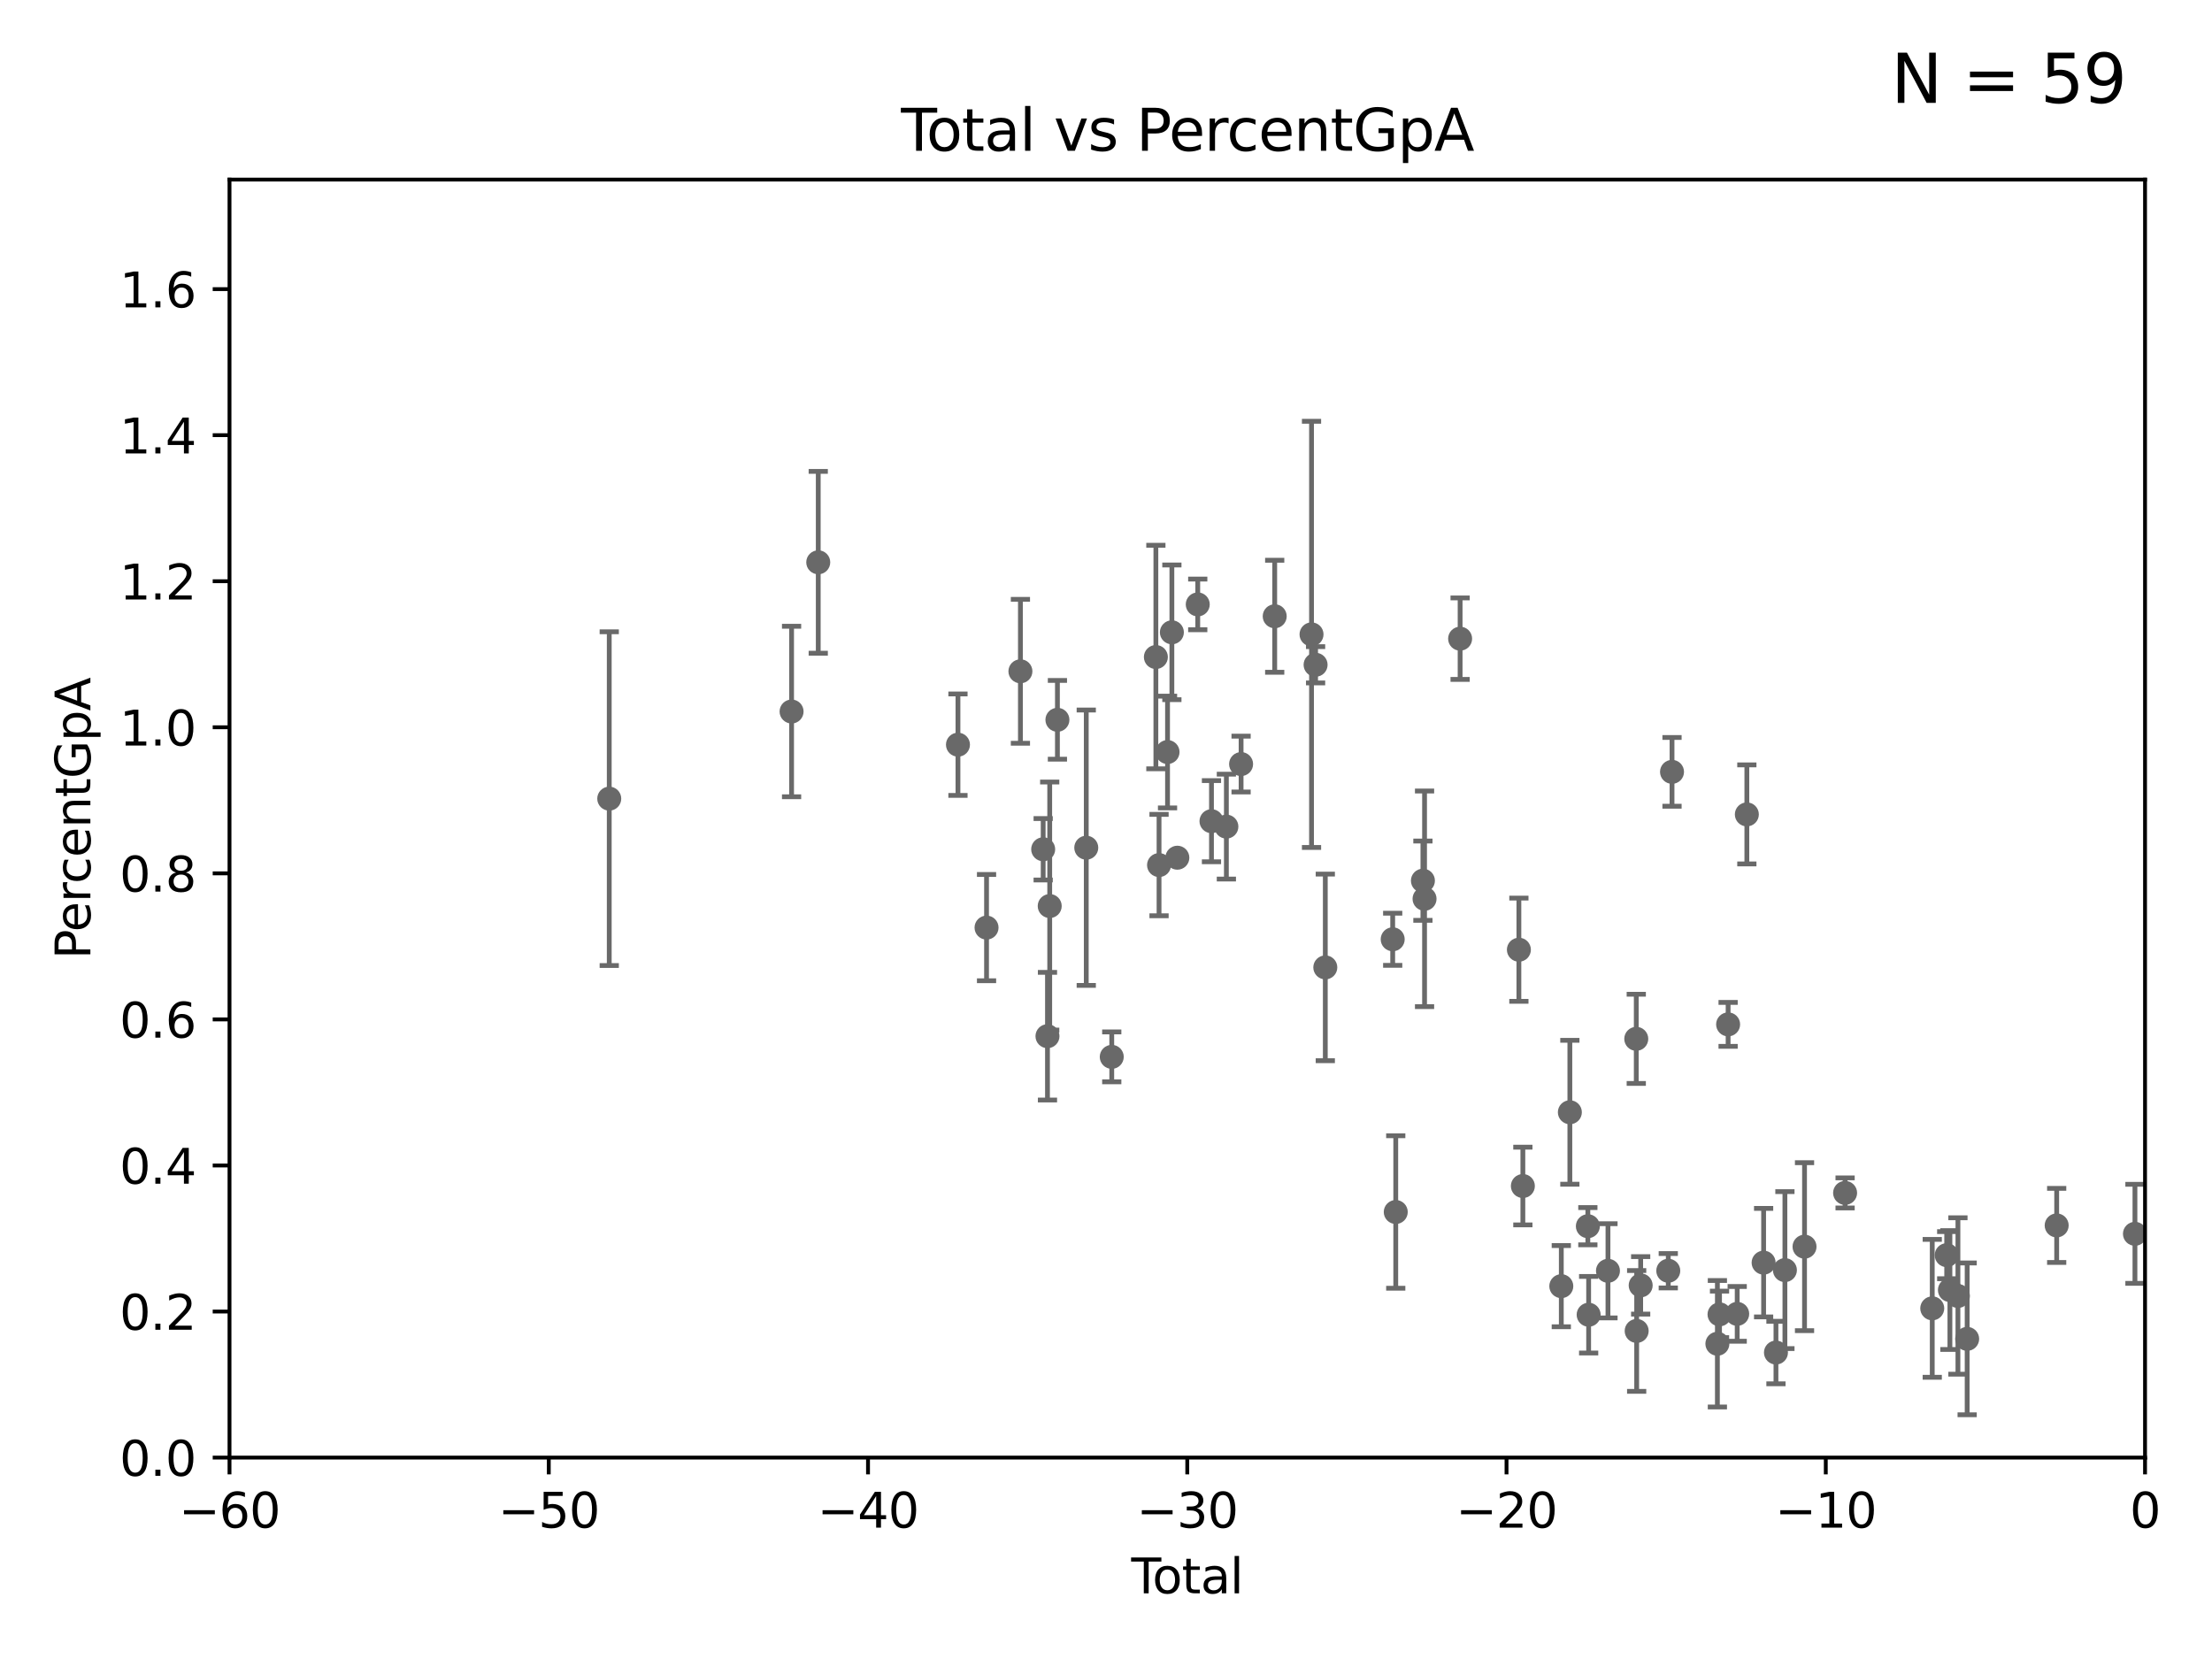 <?xml version="1.0" encoding="utf-8" standalone="no"?>
<!DOCTYPE svg PUBLIC "-//W3C//DTD SVG 1.1//EN"
  "http://www.w3.org/Graphics/SVG/1.1/DTD/svg11.dtd">
<svg xmlns:xlink="http://www.w3.org/1999/xlink" width="460.8pt" height="345.6pt" viewBox="0 0 460.8 345.6" xmlns="http://www.w3.org/2000/svg" version="1.1">
 <defs>
  <style type="text/css">*{stroke-linejoin: round; stroke-linecap: butt}</style>
 </defs>
 <g id="figure_1">
  <g id="patch_1">
   <path d="M 0 345.6 
L 460.8 345.6 
L 460.8 0 
L 0 0 
z
" style="fill: #ffffff"/>
  </g>
  <g id="axes_1">
   <g id="patch_2">
    <path d="M 47.81 303.64 
L 446.85 303.64 
L 446.85 37.411 
L 47.81 37.411 
z
" style="fill: #ffffff"/>
   </g>
   <g id="PathCollection_1">
    <defs>
     <path id="m644d782ad4" d="M 0 1.118 
C 0.297 1.118 0.581 1 0.791 0.791 
C 1 0.581 1.118 0.297 1.118 0 
C 1.118 -0.297 1 -0.581 0.791 -0.791 
C 0.581 -1 0.297 -1.118 0 -1.118 
C -0.297 -1.118 -0.581 -1 -0.791 -0.791 
C -1 -0.581 -1.118 -0.297 -1.118 0 
C -1.118 0.297 -1 0.581 -0.791 0.791 
C -0.581 1 -0.297 1.118 0 1.118 
z
" style="stroke: #696969"/>
    </defs>
    <g clip-path="url(#p3ea6d82fac)">
     <use xlink:href="#m644d782ad4" x="126.918" y="166.373" style="fill: #696969; stroke: #696969"/>
     <use xlink:href="#m644d782ad4" x="317.24" y="247.07" style="fill: #696969; stroke: #696969"/>
     <use xlink:href="#m644d782ad4" x="325.247" y="267.931" style="fill: #696969; stroke: #696969"/>
     <use xlink:href="#m644d782ad4" x="327.03" y="231.703" style="fill: #696969; stroke: #696969"/>
     <use xlink:href="#m644d782ad4" x="330.779" y="255.442" style="fill: #696969; stroke: #696969"/>
     <use xlink:href="#m644d782ad4" x="330.944" y="273.883" style="fill: #696969; stroke: #696969"/>
     <use xlink:href="#m644d782ad4" x="334.969" y="264.732" style="fill: #696969; stroke: #696969"/>
     <use xlink:href="#m644d782ad4" x="340.864" y="216.408" style="fill: #696969; stroke: #696969"/>
     <use xlink:href="#m644d782ad4" x="340.948" y="277.259" style="fill: #696969; stroke: #696969"/>
     <use xlink:href="#m644d782ad4" x="341.783" y="267.765" style="fill: #696969; stroke: #696969"/>
     <use xlink:href="#m644d782ad4" x="347.531" y="264.72" style="fill: #696969; stroke: #696969"/>
     <use xlink:href="#m644d782ad4" x="348.312" y="160.793" style="fill: #696969; stroke: #696969"/>
     <use xlink:href="#m644d782ad4" x="357.763" y="279.928" style="fill: #696969; stroke: #696969"/>
     <use xlink:href="#m644d782ad4" x="316.412" y="197.843" style="fill: #696969; stroke: #696969"/>
     <use xlink:href="#m644d782ad4" x="358.208" y="273.807" style="fill: #696969; stroke: #696969"/>
     <use xlink:href="#m644d782ad4" x="361.89" y="273.702" style="fill: #696969; stroke: #696969"/>
     <use xlink:href="#m644d782ad4" x="363.9" y="169.654" style="fill: #696969; stroke: #696969"/>
     <use xlink:href="#m644d782ad4" x="367.393" y="263.034" style="fill: #696969; stroke: #696969"/>
     <use xlink:href="#m644d782ad4" x="369.964" y="281.76" style="fill: #696969; stroke: #696969"/>
     <use xlink:href="#m644d782ad4" x="371.83" y="264.587" style="fill: #696969; stroke: #696969"/>
     <use xlink:href="#m644d782ad4" x="375.916" y="259.704" style="fill: #696969; stroke: #696969"/>
     <use xlink:href="#m644d782ad4" x="384.368" y="248.504" style="fill: #696969; stroke: #696969"/>
     <use xlink:href="#m644d782ad4" x="402.522" y="272.552" style="fill: #696969; stroke: #696969"/>
     <use xlink:href="#m644d782ad4" x="405.534" y="261.473" style="fill: #696969; stroke: #696969"/>
     <use xlink:href="#m644d782ad4" x="406.202" y="268.738" style="fill: #696969; stroke: #696969"/>
     <use xlink:href="#m644d782ad4" x="407.872" y="269.978" style="fill: #696969; stroke: #696969"/>
     <use xlink:href="#m644d782ad4" x="409.795" y="278.911" style="fill: #696969; stroke: #696969"/>
     <use xlink:href="#m644d782ad4" x="359.998" y="213.398" style="fill: #696969; stroke: #696969"/>
     <use xlink:href="#m644d782ad4" x="428.443" y="255.278" style="fill: #696969; stroke: #696969"/>
     <use xlink:href="#m644d782ad4" x="304.169" y="133.048" style="fill: #696969; stroke: #696969"/>
     <use xlink:href="#m644d782ad4" x="296.419" y="183.463" style="fill: #696969; stroke: #696969"/>
     <use xlink:href="#m644d782ad4" x="164.9" y="148.223" style="fill: #696969; stroke: #696969"/>
     <use xlink:href="#m644d782ad4" x="170.456" y="117.137" style="fill: #696969; stroke: #696969"/>
     <use xlink:href="#m644d782ad4" x="199.561" y="155.131" style="fill: #696969; stroke: #696969"/>
     <use xlink:href="#m644d782ad4" x="205.515" y="193.237" style="fill: #696969; stroke: #696969"/>
     <use xlink:href="#m644d782ad4" x="212.571" y="139.844" style="fill: #696969; stroke: #696969"/>
     <use xlink:href="#m644d782ad4" x="217.313" y="176.917" style="fill: #696969; stroke: #696969"/>
     <use xlink:href="#m644d782ad4" x="218.209" y="215.856" style="fill: #696969; stroke: #696969"/>
     <use xlink:href="#m644d782ad4" x="218.674" y="188.745" style="fill: #696969; stroke: #696969"/>
     <use xlink:href="#m644d782ad4" x="220.28" y="149.949" style="fill: #696969; stroke: #696969"/>
     <use xlink:href="#m644d782ad4" x="226.289" y="176.593" style="fill: #696969; stroke: #696969"/>
     <use xlink:href="#m644d782ad4" x="231.599" y="220.164" style="fill: #696969; stroke: #696969"/>
     <use xlink:href="#m644d782ad4" x="240.79" y="136.872" style="fill: #696969; stroke: #696969"/>
     <use xlink:href="#m644d782ad4" x="296.76" y="187.24" style="fill: #696969; stroke: #696969"/>
     <use xlink:href="#m644d782ad4" x="241.45" y="180.211" style="fill: #696969; stroke: #696969"/>
     <use xlink:href="#m644d782ad4" x="244.124" y="131.722" style="fill: #696969; stroke: #696969"/>
     <use xlink:href="#m644d782ad4" x="245.264" y="178.676" style="fill: #696969; stroke: #696969"/>
     <use xlink:href="#m644d782ad4" x="249.513" y="125.909" style="fill: #696969; stroke: #696969"/>
     <use xlink:href="#m644d782ad4" x="252.373" y="171.067" style="fill: #696969; stroke: #696969"/>
     <use xlink:href="#m644d782ad4" x="255.476" y="172.198" style="fill: #696969; stroke: #696969"/>
     <use xlink:href="#m644d782ad4" x="258.542" y="159.169" style="fill: #696969; stroke: #696969"/>
     <use xlink:href="#m644d782ad4" x="265.545" y="128.379" style="fill: #696969; stroke: #696969"/>
     <use xlink:href="#m644d782ad4" x="273.214" y="132.151" style="fill: #696969; stroke: #696969"/>
     <use xlink:href="#m644d782ad4" x="274.062" y="138.483" style="fill: #696969; stroke: #696969"/>
     <use xlink:href="#m644d782ad4" x="276.085" y="201.527" style="fill: #696969; stroke: #696969"/>
     <use xlink:href="#m644d782ad4" x="290.124" y="195.67" style="fill: #696969; stroke: #696969"/>
     <use xlink:href="#m644d782ad4" x="290.761" y="252.484" style="fill: #696969; stroke: #696969"/>
     <use xlink:href="#m644d782ad4" x="243.219" y="156.663" style="fill: #696969; stroke: #696969"/>
     <use xlink:href="#m644d782ad4" x="444.749" y="257.027" style="fill: #696969; stroke: #696969"/>
    </g>
   </g>
   <g id="matplotlib.axis_1">
    <g id="xtick_1">
     <g id="line2d_1">
      <defs>
       <path id="m0ffcce4527" d="M 0 0 
L 0 3.5 
" style="stroke: #000000; stroke-width: 0.8"/>
      </defs>
      <g>
       <use xlink:href="#m0ffcce4527" x="47.81" y="303.64" style="stroke: #000000; stroke-width: 0.8"/>
      </g>
     </g>
     <g id="text_1">
      <!-- −60 -->
      <g transform="translate(37.258 318.238)scale(0.1 -0.1)">
       <defs>
        <path id="DejaVuSans-2212" d="M 678 2272 
L 4684 2272 
L 4684 1741 
L 678 1741 
L 678 2272 
z
" transform="scale(0.016)"/>
        <path id="DejaVuSans-36" d="M 2113 2584 
Q 1688 2584 1439 2293 
Q 1191 2003 1191 1497 
Q 1191 994 1439 701 
Q 1688 409 2113 409 
Q 2538 409 2786 701 
Q 3034 994 3034 1497 
Q 3034 2003 2786 2293 
Q 2538 2584 2113 2584 
z
M 3366 4563 
L 3366 3988 
Q 3128 4100 2886 4159 
Q 2644 4219 2406 4219 
Q 1781 4219 1451 3797 
Q 1122 3375 1075 2522 
Q 1259 2794 1537 2939 
Q 1816 3084 2150 3084 
Q 2853 3084 3261 2657 
Q 3669 2231 3669 1497 
Q 3669 778 3244 343 
Q 2819 -91 2113 -91 
Q 1303 -91 875 529 
Q 447 1150 447 2328 
Q 447 3434 972 4092 
Q 1497 4750 2381 4750 
Q 2619 4750 2861 4703 
Q 3103 4656 3366 4563 
z
" transform="scale(0.016)"/>
        <path id="DejaVuSans-30" d="M 2034 4250 
Q 1547 4250 1301 3770 
Q 1056 3291 1056 2328 
Q 1056 1369 1301 889 
Q 1547 409 2034 409 
Q 2525 409 2770 889 
Q 3016 1369 3016 2328 
Q 3016 3291 2770 3770 
Q 2525 4250 2034 4250 
z
M 2034 4750 
Q 2819 4750 3233 4129 
Q 3647 3509 3647 2328 
Q 3647 1150 3233 529 
Q 2819 -91 2034 -91 
Q 1250 -91 836 529 
Q 422 1150 422 2328 
Q 422 3509 836 4129 
Q 1250 4750 2034 4750 
z
" transform="scale(0.016)"/>
       </defs>
       <use xlink:href="#DejaVuSans-2212"/>
       <use xlink:href="#DejaVuSans-36" x="83.789"/>
       <use xlink:href="#DejaVuSans-30" x="147.412"/>
      </g>
     </g>
    </g>
    <g id="xtick_2">
     <g id="line2d_2">
      <g>
       <use xlink:href="#m0ffcce4527" x="114.317" y="303.64" style="stroke: #000000; stroke-width: 0.8"/>
      </g>
     </g>
     <g id="text_2">
      <!-- −50 -->
      <g transform="translate(103.764 318.238)scale(0.1 -0.1)">
       <defs>
        <path id="DejaVuSans-35" d="M 691 4666 
L 3169 4666 
L 3169 4134 
L 1269 4134 
L 1269 2991 
Q 1406 3038 1543 3061 
Q 1681 3084 1819 3084 
Q 2600 3084 3056 2656 
Q 3513 2228 3513 1497 
Q 3513 744 3044 326 
Q 2575 -91 1722 -91 
Q 1428 -91 1123 -41 
Q 819 9 494 109 
L 494 744 
Q 775 591 1075 516 
Q 1375 441 1709 441 
Q 2250 441 2565 725 
Q 2881 1009 2881 1497 
Q 2881 1984 2565 2268 
Q 2250 2553 1709 2553 
Q 1456 2553 1204 2497 
Q 953 2441 691 2322 
L 691 4666 
z
" transform="scale(0.016)"/>
       </defs>
       <use xlink:href="#DejaVuSans-2212"/>
       <use xlink:href="#DejaVuSans-35" x="83.789"/>
       <use xlink:href="#DejaVuSans-30" x="147.412"/>
      </g>
     </g>
    </g>
    <g id="xtick_3">
     <g id="line2d_3">
      <g>
       <use xlink:href="#m0ffcce4527" x="180.823" y="303.64" style="stroke: #000000; stroke-width: 0.8"/>
      </g>
     </g>
     <g id="text_3">
      <!-- −40 -->
      <g transform="translate(170.271 318.238)scale(0.1 -0.1)">
       <defs>
        <path id="DejaVuSans-34" d="M 2419 4116 
L 825 1625 
L 2419 1625 
L 2419 4116 
z
M 2253 4666 
L 3047 4666 
L 3047 1625 
L 3713 1625 
L 3713 1100 
L 3047 1100 
L 3047 0 
L 2419 0 
L 2419 1100 
L 313 1100 
L 313 1709 
L 2253 4666 
z
" transform="scale(0.016)"/>
       </defs>
       <use xlink:href="#DejaVuSans-2212"/>
       <use xlink:href="#DejaVuSans-34" x="83.789"/>
       <use xlink:href="#DejaVuSans-30" x="147.412"/>
      </g>
     </g>
    </g>
    <g id="xtick_4">
     <g id="line2d_4">
      <g>
       <use xlink:href="#m0ffcce4527" x="247.33" y="303.64" style="stroke: #000000; stroke-width: 0.8"/>
      </g>
     </g>
     <g id="text_4">
      <!-- −30 -->
      <g transform="translate(236.778 318.238)scale(0.1 -0.1)">
       <defs>
        <path id="DejaVuSans-33" d="M 2597 2516 
Q 3050 2419 3304 2112 
Q 3559 1806 3559 1356 
Q 3559 666 3084 287 
Q 2609 -91 1734 -91 
Q 1441 -91 1130 -33 
Q 819 25 488 141 
L 488 750 
Q 750 597 1062 519 
Q 1375 441 1716 441 
Q 2309 441 2620 675 
Q 2931 909 2931 1356 
Q 2931 1769 2642 2001 
Q 2353 2234 1838 2234 
L 1294 2234 
L 1294 2753 
L 1863 2753 
Q 2328 2753 2575 2939 
Q 2822 3125 2822 3475 
Q 2822 3834 2567 4026 
Q 2313 4219 1838 4219 
Q 1578 4219 1281 4162 
Q 984 4106 628 3988 
L 628 4550 
Q 988 4650 1302 4700 
Q 1616 4750 1894 4750 
Q 2613 4750 3031 4423 
Q 3450 4097 3450 3541 
Q 3450 3153 3228 2886 
Q 3006 2619 2597 2516 
z
" transform="scale(0.016)"/>
       </defs>
       <use xlink:href="#DejaVuSans-2212"/>
       <use xlink:href="#DejaVuSans-33" x="83.789"/>
       <use xlink:href="#DejaVuSans-30" x="147.412"/>
      </g>
     </g>
    </g>
    <g id="xtick_5">
     <g id="line2d_5">
      <g>
       <use xlink:href="#m0ffcce4527" x="313.837" y="303.64" style="stroke: #000000; stroke-width: 0.8"/>
      </g>
     </g>
     <g id="text_5">
      <!-- −20 -->
      <g transform="translate(303.284 318.238)scale(0.1 -0.1)">
       <defs>
        <path id="DejaVuSans-32" d="M 1228 531 
L 3431 531 
L 3431 0 
L 469 0 
L 469 531 
Q 828 903 1448 1529 
Q 2069 2156 2228 2338 
Q 2531 2678 2651 2914 
Q 2772 3150 2772 3378 
Q 2772 3750 2511 3984 
Q 2250 4219 1831 4219 
Q 1534 4219 1204 4116 
Q 875 4013 500 3803 
L 500 4441 
Q 881 4594 1212 4672 
Q 1544 4750 1819 4750 
Q 2544 4750 2975 4387 
Q 3406 4025 3406 3419 
Q 3406 3131 3298 2873 
Q 3191 2616 2906 2266 
Q 2828 2175 2409 1742 
Q 1991 1309 1228 531 
z
" transform="scale(0.016)"/>
       </defs>
       <use xlink:href="#DejaVuSans-2212"/>
       <use xlink:href="#DejaVuSans-32" x="83.789"/>
       <use xlink:href="#DejaVuSans-30" x="147.412"/>
      </g>
     </g>
    </g>
    <g id="xtick_6">
     <g id="line2d_6">
      <g>
       <use xlink:href="#m0ffcce4527" x="380.343" y="303.64" style="stroke: #000000; stroke-width: 0.8"/>
      </g>
     </g>
     <g id="text_6">
      <!-- −10 -->
      <g transform="translate(369.791 318.238)scale(0.1 -0.1)">
       <defs>
        <path id="DejaVuSans-31" d="M 794 531 
L 1825 531 
L 1825 4091 
L 703 3866 
L 703 4441 
L 1819 4666 
L 2450 4666 
L 2450 531 
L 3481 531 
L 3481 0 
L 794 0 
L 794 531 
z
" transform="scale(0.016)"/>
       </defs>
       <use xlink:href="#DejaVuSans-2212"/>
       <use xlink:href="#DejaVuSans-31" x="83.789"/>
       <use xlink:href="#DejaVuSans-30" x="147.412"/>
      </g>
     </g>
    </g>
    <g id="xtick_7">
     <g id="line2d_7">
      <g>
       <use xlink:href="#m0ffcce4527" x="446.85" y="303.64" style="stroke: #000000; stroke-width: 0.8"/>
      </g>
     </g>
     <g id="text_7">
      <!-- 0 -->
      <g transform="translate(443.669 318.238)scale(0.1 -0.1)">
       <use xlink:href="#DejaVuSans-30"/>
      </g>
     </g>
    </g>
    <g id="text_8">
     <!-- Total -->
     <g transform="translate(235.653 331.917)scale(0.1 -0.1)">
      <defs>
       <path id="DejaVuSans-54" d="M -19 4666 
L 3928 4666 
L 3928 4134 
L 2272 4134 
L 2272 0 
L 1638 0 
L 1638 4134 
L -19 4134 
L -19 4666 
z
" transform="scale(0.016)"/>
       <path id="DejaVuSans-6f" d="M 1959 3097 
Q 1497 3097 1228 2736 
Q 959 2375 959 1747 
Q 959 1119 1226 758 
Q 1494 397 1959 397 
Q 2419 397 2687 759 
Q 2956 1122 2956 1747 
Q 2956 2369 2687 2733 
Q 2419 3097 1959 3097 
z
M 1959 3584 
Q 2709 3584 3137 3096 
Q 3566 2609 3566 1747 
Q 3566 888 3137 398 
Q 2709 -91 1959 -91 
Q 1206 -91 779 398 
Q 353 888 353 1747 
Q 353 2609 779 3096 
Q 1206 3584 1959 3584 
z
" transform="scale(0.016)"/>
       <path id="DejaVuSans-74" d="M 1172 4494 
L 1172 3500 
L 2356 3500 
L 2356 3053 
L 1172 3053 
L 1172 1153 
Q 1172 725 1289 603 
Q 1406 481 1766 481 
L 2356 481 
L 2356 0 
L 1766 0 
Q 1100 0 847 248 
Q 594 497 594 1153 
L 594 3053 
L 172 3053 
L 172 3500 
L 594 3500 
L 594 4494 
L 1172 4494 
z
" transform="scale(0.016)"/>
       <path id="DejaVuSans-61" d="M 2194 1759 
Q 1497 1759 1228 1600 
Q 959 1441 959 1056 
Q 959 750 1161 570 
Q 1363 391 1709 391 
Q 2188 391 2477 730 
Q 2766 1069 2766 1631 
L 2766 1759 
L 2194 1759 
z
M 3341 1997 
L 3341 0 
L 2766 0 
L 2766 531 
Q 2569 213 2275 61 
Q 1981 -91 1556 -91 
Q 1019 -91 701 211 
Q 384 513 384 1019 
Q 384 1609 779 1909 
Q 1175 2209 1959 2209 
L 2766 2209 
L 2766 2266 
Q 2766 2663 2505 2880 
Q 2244 3097 1772 3097 
Q 1472 3097 1187 3025 
Q 903 2953 641 2809 
L 641 3341 
Q 956 3463 1253 3523 
Q 1550 3584 1831 3584 
Q 2591 3584 2966 3190 
Q 3341 2797 3341 1997 
z
" transform="scale(0.016)"/>
       <path id="DejaVuSans-6c" d="M 603 4863 
L 1178 4863 
L 1178 0 
L 603 0 
L 603 4863 
z
" transform="scale(0.016)"/>
      </defs>
      <use xlink:href="#DejaVuSans-54"/>
      <use xlink:href="#DejaVuSans-6f" x="44.084"/>
      <use xlink:href="#DejaVuSans-74" x="105.266"/>
      <use xlink:href="#DejaVuSans-61" x="144.475"/>
      <use xlink:href="#DejaVuSans-6c" x="205.754"/>
     </g>
    </g>
   </g>
   <g id="matplotlib.axis_2">
    <g id="ytick_1">
     <g id="line2d_8">
      <defs>
       <path id="m439c54a9f3" d="M 0 0 
L -3.5 0 
" style="stroke: #000000; stroke-width: 0.8"/>
      </defs>
      <g>
       <use xlink:href="#m439c54a9f3" x="47.81" y="303.64" style="stroke: #000000; stroke-width: 0.8"/>
      </g>
     </g>
     <g id="text_9">
      <!-- 0.0 -->
      <g transform="translate(24.907 307.439)scale(0.1 -0.1)">
       <defs>
        <path id="DejaVuSans-2e" d="M 684 794 
L 1344 794 
L 1344 0 
L 684 0 
L 684 794 
z
" transform="scale(0.016)"/>
       </defs>
       <use xlink:href="#DejaVuSans-30"/>
       <use xlink:href="#DejaVuSans-2e" x="63.623"/>
       <use xlink:href="#DejaVuSans-30" x="95.41"/>
      </g>
     </g>
    </g>
    <g id="ytick_2">
     <g id="line2d_9">
      <g>
       <use xlink:href="#m439c54a9f3" x="47.81" y="273.214" style="stroke: #000000; stroke-width: 0.8"/>
      </g>
     </g>
     <g id="text_10">
      <!-- 0.2 -->
      <g transform="translate(24.907 277.013)scale(0.1 -0.1)">
       <use xlink:href="#DejaVuSans-30"/>
       <use xlink:href="#DejaVuSans-2e" x="63.623"/>
       <use xlink:href="#DejaVuSans-32" x="95.41"/>
      </g>
     </g>
    </g>
    <g id="ytick_3">
     <g id="line2d_10">
      <g>
       <use xlink:href="#m439c54a9f3" x="47.81" y="242.788" style="stroke: #000000; stroke-width: 0.8"/>
      </g>
     </g>
     <g id="text_11">
      <!-- 0.4 -->
      <g transform="translate(24.907 246.587)scale(0.1 -0.1)">
       <use xlink:href="#DejaVuSans-30"/>
       <use xlink:href="#DejaVuSans-2e" x="63.623"/>
       <use xlink:href="#DejaVuSans-34" x="95.41"/>
      </g>
     </g>
    </g>
    <g id="ytick_4">
     <g id="line2d_11">
      <g>
       <use xlink:href="#m439c54a9f3" x="47.81" y="212.362" style="stroke: #000000; stroke-width: 0.8"/>
      </g>
     </g>
     <g id="text_12">
      <!-- 0.6 -->
      <g transform="translate(24.907 216.161)scale(0.1 -0.1)">
       <use xlink:href="#DejaVuSans-30"/>
       <use xlink:href="#DejaVuSans-2e" x="63.623"/>
       <use xlink:href="#DejaVuSans-36" x="95.41"/>
      </g>
     </g>
    </g>
    <g id="ytick_5">
     <g id="line2d_12">
      <g>
       <use xlink:href="#m439c54a9f3" x="47.81" y="181.935" style="stroke: #000000; stroke-width: 0.8"/>
      </g>
     </g>
     <g id="text_13">
      <!-- 0.8 -->
      <g transform="translate(24.907 185.735)scale(0.1 -0.1)">
       <defs>
        <path id="DejaVuSans-38" d="M 2034 2216 
Q 1584 2216 1326 1975 
Q 1069 1734 1069 1313 
Q 1069 891 1326 650 
Q 1584 409 2034 409 
Q 2484 409 2743 651 
Q 3003 894 3003 1313 
Q 3003 1734 2745 1975 
Q 2488 2216 2034 2216 
z
M 1403 2484 
Q 997 2584 770 2862 
Q 544 3141 544 3541 
Q 544 4100 942 4425 
Q 1341 4750 2034 4750 
Q 2731 4750 3128 4425 
Q 3525 4100 3525 3541 
Q 3525 3141 3298 2862 
Q 3072 2584 2669 2484 
Q 3125 2378 3379 2068 
Q 3634 1759 3634 1313 
Q 3634 634 3220 271 
Q 2806 -91 2034 -91 
Q 1263 -91 848 271 
Q 434 634 434 1313 
Q 434 1759 690 2068 
Q 947 2378 1403 2484 
z
M 1172 3481 
Q 1172 3119 1398 2916 
Q 1625 2713 2034 2713 
Q 2441 2713 2670 2916 
Q 2900 3119 2900 3481 
Q 2900 3844 2670 4047 
Q 2441 4250 2034 4250 
Q 1625 4250 1398 4047 
Q 1172 3844 1172 3481 
z
" transform="scale(0.016)"/>
       </defs>
       <use xlink:href="#DejaVuSans-30"/>
       <use xlink:href="#DejaVuSans-2e" x="63.623"/>
       <use xlink:href="#DejaVuSans-38" x="95.41"/>
      </g>
     </g>
    </g>
    <g id="ytick_6">
     <g id="line2d_13">
      <g>
       <use xlink:href="#m439c54a9f3" x="47.81" y="151.509" style="stroke: #000000; stroke-width: 0.8"/>
      </g>
     </g>
     <g id="text_14">
      <!-- 1.0 -->
      <g transform="translate(24.907 155.308)scale(0.1 -0.1)">
       <use xlink:href="#DejaVuSans-31"/>
       <use xlink:href="#DejaVuSans-2e" x="63.623"/>
       <use xlink:href="#DejaVuSans-30" x="95.41"/>
      </g>
     </g>
    </g>
    <g id="ytick_7">
     <g id="line2d_14">
      <g>
       <use xlink:href="#m439c54a9f3" x="47.81" y="121.083" style="stroke: #000000; stroke-width: 0.8"/>
      </g>
     </g>
     <g id="text_15">
      <!-- 1.2 -->
      <g transform="translate(24.907 124.882)scale(0.1 -0.1)">
       <use xlink:href="#DejaVuSans-31"/>
       <use xlink:href="#DejaVuSans-2e" x="63.623"/>
       <use xlink:href="#DejaVuSans-32" x="95.41"/>
      </g>
     </g>
    </g>
    <g id="ytick_8">
     <g id="line2d_15">
      <g>
       <use xlink:href="#m439c54a9f3" x="47.81" y="90.657" style="stroke: #000000; stroke-width: 0.8"/>
      </g>
     </g>
     <g id="text_16">
      <!-- 1.4 -->
      <g transform="translate(24.907 94.456)scale(0.1 -0.1)">
       <use xlink:href="#DejaVuSans-31"/>
       <use xlink:href="#DejaVuSans-2e" x="63.623"/>
       <use xlink:href="#DejaVuSans-34" x="95.41"/>
      </g>
     </g>
    </g>
    <g id="ytick_9">
     <g id="line2d_16">
      <g>
       <use xlink:href="#m439c54a9f3" x="47.81" y="60.231" style="stroke: #000000; stroke-width: 0.8"/>
      </g>
     </g>
     <g id="text_17">
      <!-- 1.6 -->
      <g transform="translate(24.907 64.03)scale(0.1 -0.1)">
       <use xlink:href="#DejaVuSans-31"/>
       <use xlink:href="#DejaVuSans-2e" x="63.623"/>
       <use xlink:href="#DejaVuSans-36" x="95.41"/>
      </g>
     </g>
    </g>
    <g id="text_18">
     <!-- PercentGpA -->
     <g transform="translate(18.827 199.802)rotate(-90)scale(0.1 -0.1)">
      <defs>
       <path id="DejaVuSans-50" d="M 1259 4147 
L 1259 2394 
L 2053 2394 
Q 2494 2394 2734 2622 
Q 2975 2850 2975 3272 
Q 2975 3691 2734 3919 
Q 2494 4147 2053 4147 
L 1259 4147 
z
M 628 4666 
L 2053 4666 
Q 2838 4666 3239 4311 
Q 3641 3956 3641 3272 
Q 3641 2581 3239 2228 
Q 2838 1875 2053 1875 
L 1259 1875 
L 1259 0 
L 628 0 
L 628 4666 
z
" transform="scale(0.016)"/>
       <path id="DejaVuSans-65" d="M 3597 1894 
L 3597 1613 
L 953 1613 
Q 991 1019 1311 708 
Q 1631 397 2203 397 
Q 2534 397 2845 478 
Q 3156 559 3463 722 
L 3463 178 
Q 3153 47 2828 -22 
Q 2503 -91 2169 -91 
Q 1331 -91 842 396 
Q 353 884 353 1716 
Q 353 2575 817 3079 
Q 1281 3584 2069 3584 
Q 2775 3584 3186 3129 
Q 3597 2675 3597 1894 
z
M 3022 2063 
Q 3016 2534 2758 2815 
Q 2500 3097 2075 3097 
Q 1594 3097 1305 2825 
Q 1016 2553 972 2059 
L 3022 2063 
z
" transform="scale(0.016)"/>
       <path id="DejaVuSans-72" d="M 2631 2963 
Q 2534 3019 2420 3045 
Q 2306 3072 2169 3072 
Q 1681 3072 1420 2755 
Q 1159 2438 1159 1844 
L 1159 0 
L 581 0 
L 581 3500 
L 1159 3500 
L 1159 2956 
Q 1341 3275 1631 3429 
Q 1922 3584 2338 3584 
Q 2397 3584 2469 3576 
Q 2541 3569 2628 3553 
L 2631 2963 
z
" transform="scale(0.016)"/>
       <path id="DejaVuSans-63" d="M 3122 3366 
L 3122 2828 
Q 2878 2963 2633 3030 
Q 2388 3097 2138 3097 
Q 1578 3097 1268 2742 
Q 959 2388 959 1747 
Q 959 1106 1268 751 
Q 1578 397 2138 397 
Q 2388 397 2633 464 
Q 2878 531 3122 666 
L 3122 134 
Q 2881 22 2623 -34 
Q 2366 -91 2075 -91 
Q 1284 -91 818 406 
Q 353 903 353 1747 
Q 353 2603 823 3093 
Q 1294 3584 2113 3584 
Q 2378 3584 2631 3529 
Q 2884 3475 3122 3366 
z
" transform="scale(0.016)"/>
       <path id="DejaVuSans-6e" d="M 3513 2113 
L 3513 0 
L 2938 0 
L 2938 2094 
Q 2938 2591 2744 2837 
Q 2550 3084 2163 3084 
Q 1697 3084 1428 2787 
Q 1159 2491 1159 1978 
L 1159 0 
L 581 0 
L 581 3500 
L 1159 3500 
L 1159 2956 
Q 1366 3272 1645 3428 
Q 1925 3584 2291 3584 
Q 2894 3584 3203 3211 
Q 3513 2838 3513 2113 
z
" transform="scale(0.016)"/>
       <path id="DejaVuSans-47" d="M 3809 666 
L 3809 1919 
L 2778 1919 
L 2778 2438 
L 4434 2438 
L 4434 434 
Q 4069 175 3628 42 
Q 3188 -91 2688 -91 
Q 1594 -91 976 548 
Q 359 1188 359 2328 
Q 359 3472 976 4111 
Q 1594 4750 2688 4750 
Q 3144 4750 3555 4637 
Q 3966 4525 4313 4306 
L 4313 3634 
Q 3963 3931 3569 4081 
Q 3175 4231 2741 4231 
Q 1884 4231 1454 3753 
Q 1025 3275 1025 2328 
Q 1025 1384 1454 906 
Q 1884 428 2741 428 
Q 3075 428 3337 486 
Q 3600 544 3809 666 
z
" transform="scale(0.016)"/>
       <path id="DejaVuSans-70" d="M 1159 525 
L 1159 -1331 
L 581 -1331 
L 581 3500 
L 1159 3500 
L 1159 2969 
Q 1341 3281 1617 3432 
Q 1894 3584 2278 3584 
Q 2916 3584 3314 3078 
Q 3713 2572 3713 1747 
Q 3713 922 3314 415 
Q 2916 -91 2278 -91 
Q 1894 -91 1617 61 
Q 1341 213 1159 525 
z
M 3116 1747 
Q 3116 2381 2855 2742 
Q 2594 3103 2138 3103 
Q 1681 3103 1420 2742 
Q 1159 2381 1159 1747 
Q 1159 1113 1420 752 
Q 1681 391 2138 391 
Q 2594 391 2855 752 
Q 3116 1113 3116 1747 
z
" transform="scale(0.016)"/>
       <path id="DejaVuSans-41" d="M 2188 4044 
L 1331 1722 
L 3047 1722 
L 2188 4044 
z
M 1831 4666 
L 2547 4666 
L 4325 0 
L 3669 0 
L 3244 1197 
L 1141 1197 
L 716 0 
L 50 0 
L 1831 4666 
z
" transform="scale(0.016)"/>
      </defs>
      <use xlink:href="#DejaVuSans-50"/>
      <use xlink:href="#DejaVuSans-65" x="56.678"/>
      <use xlink:href="#DejaVuSans-72" x="118.201"/>
      <use xlink:href="#DejaVuSans-63" x="157.064"/>
      <use xlink:href="#DejaVuSans-65" x="212.045"/>
      <use xlink:href="#DejaVuSans-6e" x="273.568"/>
      <use xlink:href="#DejaVuSans-74" x="336.947"/>
      <use xlink:href="#DejaVuSans-47" x="376.156"/>
      <use xlink:href="#DejaVuSans-70" x="453.646"/>
      <use xlink:href="#DejaVuSans-41" x="517.123"/>
     </g>
    </g>
   </g>
   <g id="LineCollection_1">
    <path d="M 126.918 201.135 
L 126.918 131.612 
" clip-path="url(#p3ea6d82fac)" style="fill: none; stroke: #696969"/>
    <path d="M 317.24 255.164 
L 317.24 238.976 
" clip-path="url(#p3ea6d82fac)" style="fill: none; stroke: #696969"/>
    <path d="M 325.247 276.388 
L 325.247 259.474 
" clip-path="url(#p3ea6d82fac)" style="fill: none; stroke: #696969"/>
    <path d="M 327.03 246.692 
L 327.03 216.715 
" clip-path="url(#p3ea6d82fac)" style="fill: none; stroke: #696969"/>
    <path d="M 330.779 259.323 
L 330.779 251.56 
" clip-path="url(#p3ea6d82fac)" style="fill: none; stroke: #696969"/>
    <path d="M 330.944 281.857 
L 330.944 265.908 
" clip-path="url(#p3ea6d82fac)" style="fill: none; stroke: #696969"/>
    <path d="M 334.969 274.546 
L 334.969 254.919 
" clip-path="url(#p3ea6d82fac)" style="fill: none; stroke: #696969"/>
    <path d="M 340.864 225.696 
L 340.864 207.119 
" clip-path="url(#p3ea6d82fac)" style="fill: none; stroke: #696969"/>
    <path d="M 340.948 289.841 
L 340.948 264.678 
" clip-path="url(#p3ea6d82fac)" style="fill: none; stroke: #696969"/>
    <path d="M 341.783 273.751 
L 341.783 261.779 
" clip-path="url(#p3ea6d82fac)" style="fill: none; stroke: #696969"/>
    <path d="M 347.531 268.3 
L 347.531 261.14 
" clip-path="url(#p3ea6d82fac)" style="fill: none; stroke: #696969"/>
    <path d="M 348.312 167.952 
L 348.312 153.633 
" clip-path="url(#p3ea6d82fac)" style="fill: none; stroke: #696969"/>
    <path d="M 357.763 293.103 
L 357.763 266.753 
" clip-path="url(#p3ea6d82fac)" style="fill: none; stroke: #696969"/>
    <path d="M 316.412 208.591 
L 316.412 187.095 
" clip-path="url(#p3ea6d82fac)" style="fill: none; stroke: #696969"/>
    <path d="M 358.208 278.649 
L 358.208 268.964 
" clip-path="url(#p3ea6d82fac)" style="fill: none; stroke: #696969"/>
    <path d="M 361.89 279.403 
L 361.89 268.001 
" clip-path="url(#p3ea6d82fac)" style="fill: none; stroke: #696969"/>
    <path d="M 363.9 179.968 
L 363.9 159.34 
" clip-path="url(#p3ea6d82fac)" style="fill: none; stroke: #696969"/>
    <path d="M 367.393 274.334 
L 367.393 251.733 
" clip-path="url(#p3ea6d82fac)" style="fill: none; stroke: #696969"/>
    <path d="M 369.964 288.269 
L 369.964 275.25 
" clip-path="url(#p3ea6d82fac)" style="fill: none; stroke: #696969"/>
    <path d="M 371.83 280.938 
L 371.83 248.237 
" clip-path="url(#p3ea6d82fac)" style="fill: none; stroke: #696969"/>
    <path d="M 375.916 277.199 
L 375.916 242.209 
" clip-path="url(#p3ea6d82fac)" style="fill: none; stroke: #696969"/>
    <path d="M 384.368 251.64 
L 384.368 245.369 
" clip-path="url(#p3ea6d82fac)" style="fill: none; stroke: #696969"/>
    <path d="M 402.522 286.913 
L 402.522 258.191 
" clip-path="url(#p3ea6d82fac)" style="fill: none; stroke: #696969"/>
    <path d="M 405.534 266.378 
L 405.534 256.569 
" clip-path="url(#p3ea6d82fac)" style="fill: none; stroke: #696969"/>
    <path d="M 406.202 281.122 
L 406.202 256.355 
" clip-path="url(#p3ea6d82fac)" style="fill: none; stroke: #696969"/>
    <path d="M 407.872 286.269 
L 407.872 253.687 
" clip-path="url(#p3ea6d82fac)" style="fill: none; stroke: #696969"/>
    <path d="M 409.795 294.725 
L 409.795 263.098 
" clip-path="url(#p3ea6d82fac)" style="fill: none; stroke: #696969"/>
    <path d="M 359.998 217.974 
L 359.998 208.822 
" clip-path="url(#p3ea6d82fac)" style="fill: none; stroke: #696969"/>
    <path d="M 428.443 262.992 
L 428.443 247.564 
" clip-path="url(#p3ea6d82fac)" style="fill: none; stroke: #696969"/>
    <path d="M 304.169 141.535 
L 304.169 124.56 
" clip-path="url(#p3ea6d82fac)" style="fill: none; stroke: #696969"/>
    <path d="M 296.419 191.723 
L 296.419 175.204 
" clip-path="url(#p3ea6d82fac)" style="fill: none; stroke: #696969"/>
    <path d="M 164.9 165.983 
L 164.9 130.463 
" clip-path="url(#p3ea6d82fac)" style="fill: none; stroke: #696969"/>
    <path d="M 170.456 136.077 
L 170.456 98.197 
" clip-path="url(#p3ea6d82fac)" style="fill: none; stroke: #696969"/>
    <path d="M 199.561 165.697 
L 199.561 144.565 
" clip-path="url(#p3ea6d82fac)" style="fill: none; stroke: #696969"/>
    <path d="M 205.515 204.303 
L 205.515 182.171 
" clip-path="url(#p3ea6d82fac)" style="fill: none; stroke: #696969"/>
    <path d="M 212.571 154.839 
L 212.571 124.849 
" clip-path="url(#p3ea6d82fac)" style="fill: none; stroke: #696969"/>
    <path d="M 217.313 183.315 
L 217.313 170.519 
" clip-path="url(#p3ea6d82fac)" style="fill: none; stroke: #696969"/>
    <path d="M 218.209 229.149 
L 218.209 202.563 
" clip-path="url(#p3ea6d82fac)" style="fill: none; stroke: #696969"/>
    <path d="M 218.674 214.584 
L 218.674 162.907 
" clip-path="url(#p3ea6d82fac)" style="fill: none; stroke: #696969"/>
    <path d="M 220.28 158.155 
L 220.28 141.744 
" clip-path="url(#p3ea6d82fac)" style="fill: none; stroke: #696969"/>
    <path d="M 226.289 205.275 
L 226.289 147.912 
" clip-path="url(#p3ea6d82fac)" style="fill: none; stroke: #696969"/>
    <path d="M 231.599 225.363 
L 231.599 214.965 
" clip-path="url(#p3ea6d82fac)" style="fill: none; stroke: #696969"/>
    <path d="M 240.79 160.154 
L 240.79 113.59 
" clip-path="url(#p3ea6d82fac)" style="fill: none; stroke: #696969"/>
    <path d="M 296.76 209.699 
L 296.76 164.781 
" clip-path="url(#p3ea6d82fac)" style="fill: none; stroke: #696969"/>
    <path d="M 241.45 190.772 
L 241.45 169.65 
" clip-path="url(#p3ea6d82fac)" style="fill: none; stroke: #696969"/>
    <path d="M 244.124 145.751 
L 244.124 117.694 
" clip-path="url(#p3ea6d82fac)" style="fill: none; stroke: #696969"/>
    <path d="M 245.264 179.206 
L 245.264 178.147 
" clip-path="url(#p3ea6d82fac)" style="fill: none; stroke: #696969"/>
    <path d="M 249.513 131.188 
L 249.513 120.63 
" clip-path="url(#p3ea6d82fac)" style="fill: none; stroke: #696969"/>
    <path d="M 252.373 179.524 
L 252.373 162.61 
" clip-path="url(#p3ea6d82fac)" style="fill: none; stroke: #696969"/>
    <path d="M 255.476 183.118 
L 255.476 161.278 
" clip-path="url(#p3ea6d82fac)" style="fill: none; stroke: #696969"/>
    <path d="M 258.542 164.985 
L 258.542 153.353 
" clip-path="url(#p3ea6d82fac)" style="fill: none; stroke: #696969"/>
    <path d="M 265.545 140.046 
L 265.545 116.711 
" clip-path="url(#p3ea6d82fac)" style="fill: none; stroke: #696969"/>
    <path d="M 273.214 176.543 
L 273.214 87.759 
" clip-path="url(#p3ea6d82fac)" style="fill: none; stroke: #696969"/>
    <path d="M 274.062 142.264 
L 274.062 134.703 
" clip-path="url(#p3ea6d82fac)" style="fill: none; stroke: #696969"/>
    <path d="M 276.085 220.962 
L 276.085 182.093 
" clip-path="url(#p3ea6d82fac)" style="fill: none; stroke: #696969"/>
    <path d="M 290.124 201.1 
L 290.124 190.24 
" clip-path="url(#p3ea6d82fac)" style="fill: none; stroke: #696969"/>
    <path d="M 290.761 268.366 
L 290.761 236.602 
" clip-path="url(#p3ea6d82fac)" style="fill: none; stroke: #696969"/>
    <path d="M 243.219 168.302 
L 243.219 145.024 
" clip-path="url(#p3ea6d82fac)" style="fill: none; stroke: #696969"/>
    <path d="M 444.749 267.342 
L 444.749 246.711 
" clip-path="url(#p3ea6d82fac)" style="fill: none; stroke: #696969"/>
   </g>
   <g id="line2d_17">
    <defs>
     <path id="m8d84711710" d="M 2 0 
L -2 -0 
" style="stroke: #696969"/>
    </defs>
    <g clip-path="url(#p3ea6d82fac)">
     <use xlink:href="#m8d84711710" x="126.918" y="201.135" style="fill: #696969; stroke: #696969"/>
     <use xlink:href="#m8d84711710" x="317.24" y="255.164" style="fill: #696969; stroke: #696969"/>
     <use xlink:href="#m8d84711710" x="325.247" y="276.388" style="fill: #696969; stroke: #696969"/>
     <use xlink:href="#m8d84711710" x="327.03" y="246.692" style="fill: #696969; stroke: #696969"/>
     <use xlink:href="#m8d84711710" x="330.779" y="259.323" style="fill: #696969; stroke: #696969"/>
     <use xlink:href="#m8d84711710" x="330.944" y="281.857" style="fill: #696969; stroke: #696969"/>
     <use xlink:href="#m8d84711710" x="334.969" y="274.546" style="fill: #696969; stroke: #696969"/>
     <use xlink:href="#m8d84711710" x="340.864" y="225.696" style="fill: #696969; stroke: #696969"/>
     <use xlink:href="#m8d84711710" x="340.948" y="289.841" style="fill: #696969; stroke: #696969"/>
     <use xlink:href="#m8d84711710" x="341.783" y="273.751" style="fill: #696969; stroke: #696969"/>
     <use xlink:href="#m8d84711710" x="347.531" y="268.3" style="fill: #696969; stroke: #696969"/>
     <use xlink:href="#m8d84711710" x="348.312" y="167.952" style="fill: #696969; stroke: #696969"/>
     <use xlink:href="#m8d84711710" x="357.763" y="293.103" style="fill: #696969; stroke: #696969"/>
     <use xlink:href="#m8d84711710" x="316.412" y="208.591" style="fill: #696969; stroke: #696969"/>
     <use xlink:href="#m8d84711710" x="358.208" y="278.649" style="fill: #696969; stroke: #696969"/>
     <use xlink:href="#m8d84711710" x="361.89" y="279.403" style="fill: #696969; stroke: #696969"/>
     <use xlink:href="#m8d84711710" x="363.9" y="179.968" style="fill: #696969; stroke: #696969"/>
     <use xlink:href="#m8d84711710" x="367.393" y="274.334" style="fill: #696969; stroke: #696969"/>
     <use xlink:href="#m8d84711710" x="369.964" y="288.269" style="fill: #696969; stroke: #696969"/>
     <use xlink:href="#m8d84711710" x="371.83" y="280.938" style="fill: #696969; stroke: #696969"/>
     <use xlink:href="#m8d84711710" x="375.916" y="277.199" style="fill: #696969; stroke: #696969"/>
     <use xlink:href="#m8d84711710" x="384.368" y="251.64" style="fill: #696969; stroke: #696969"/>
     <use xlink:href="#m8d84711710" x="402.522" y="286.913" style="fill: #696969; stroke: #696969"/>
     <use xlink:href="#m8d84711710" x="405.534" y="266.378" style="fill: #696969; stroke: #696969"/>
     <use xlink:href="#m8d84711710" x="406.202" y="281.122" style="fill: #696969; stroke: #696969"/>
     <use xlink:href="#m8d84711710" x="407.872" y="286.269" style="fill: #696969; stroke: #696969"/>
     <use xlink:href="#m8d84711710" x="409.795" y="294.725" style="fill: #696969; stroke: #696969"/>
     <use xlink:href="#m8d84711710" x="359.998" y="217.974" style="fill: #696969; stroke: #696969"/>
     <use xlink:href="#m8d84711710" x="428.443" y="262.992" style="fill: #696969; stroke: #696969"/>
     <use xlink:href="#m8d84711710" x="304.169" y="141.535" style="fill: #696969; stroke: #696969"/>
     <use xlink:href="#m8d84711710" x="296.419" y="191.723" style="fill: #696969; stroke: #696969"/>
     <use xlink:href="#m8d84711710" x="164.9" y="165.983" style="fill: #696969; stroke: #696969"/>
     <use xlink:href="#m8d84711710" x="170.456" y="136.077" style="fill: #696969; stroke: #696969"/>
     <use xlink:href="#m8d84711710" x="199.561" y="165.697" style="fill: #696969; stroke: #696969"/>
     <use xlink:href="#m8d84711710" x="205.515" y="204.303" style="fill: #696969; stroke: #696969"/>
     <use xlink:href="#m8d84711710" x="212.571" y="154.839" style="fill: #696969; stroke: #696969"/>
     <use xlink:href="#m8d84711710" x="217.313" y="183.315" style="fill: #696969; stroke: #696969"/>
     <use xlink:href="#m8d84711710" x="218.209" y="229.149" style="fill: #696969; stroke: #696969"/>
     <use xlink:href="#m8d84711710" x="218.674" y="214.584" style="fill: #696969; stroke: #696969"/>
     <use xlink:href="#m8d84711710" x="220.28" y="158.155" style="fill: #696969; stroke: #696969"/>
     <use xlink:href="#m8d84711710" x="226.289" y="205.275" style="fill: #696969; stroke: #696969"/>
     <use xlink:href="#m8d84711710" x="231.599" y="225.363" style="fill: #696969; stroke: #696969"/>
     <use xlink:href="#m8d84711710" x="240.79" y="160.154" style="fill: #696969; stroke: #696969"/>
     <use xlink:href="#m8d84711710" x="296.76" y="209.699" style="fill: #696969; stroke: #696969"/>
     <use xlink:href="#m8d84711710" x="241.45" y="190.772" style="fill: #696969; stroke: #696969"/>
     <use xlink:href="#m8d84711710" x="244.124" y="145.751" style="fill: #696969; stroke: #696969"/>
     <use xlink:href="#m8d84711710" x="245.264" y="179.206" style="fill: #696969; stroke: #696969"/>
     <use xlink:href="#m8d84711710" x="249.513" y="131.188" style="fill: #696969; stroke: #696969"/>
     <use xlink:href="#m8d84711710" x="252.373" y="179.524" style="fill: #696969; stroke: #696969"/>
     <use xlink:href="#m8d84711710" x="255.476" y="183.118" style="fill: #696969; stroke: #696969"/>
     <use xlink:href="#m8d84711710" x="258.542" y="164.985" style="fill: #696969; stroke: #696969"/>
     <use xlink:href="#m8d84711710" x="265.545" y="140.046" style="fill: #696969; stroke: #696969"/>
     <use xlink:href="#m8d84711710" x="273.214" y="176.543" style="fill: #696969; stroke: #696969"/>
     <use xlink:href="#m8d84711710" x="274.062" y="142.264" style="fill: #696969; stroke: #696969"/>
     <use xlink:href="#m8d84711710" x="276.085" y="220.962" style="fill: #696969; stroke: #696969"/>
     <use xlink:href="#m8d84711710" x="290.124" y="201.1" style="fill: #696969; stroke: #696969"/>
     <use xlink:href="#m8d84711710" x="290.761" y="268.366" style="fill: #696969; stroke: #696969"/>
     <use xlink:href="#m8d84711710" x="243.219" y="168.302" style="fill: #696969; stroke: #696969"/>
     <use xlink:href="#m8d84711710" x="444.749" y="267.342" style="fill: #696969; stroke: #696969"/>
    </g>
   </g>
   <g id="line2d_18">
    <g clip-path="url(#p3ea6d82fac)">
     <use xlink:href="#m8d84711710" x="126.918" y="131.612" style="fill: #696969; stroke: #696969"/>
     <use xlink:href="#m8d84711710" x="317.24" y="238.976" style="fill: #696969; stroke: #696969"/>
     <use xlink:href="#m8d84711710" x="325.247" y="259.474" style="fill: #696969; stroke: #696969"/>
     <use xlink:href="#m8d84711710" x="327.03" y="216.715" style="fill: #696969; stroke: #696969"/>
     <use xlink:href="#m8d84711710" x="330.779" y="251.56" style="fill: #696969; stroke: #696969"/>
     <use xlink:href="#m8d84711710" x="330.944" y="265.908" style="fill: #696969; stroke: #696969"/>
     <use xlink:href="#m8d84711710" x="334.969" y="254.919" style="fill: #696969; stroke: #696969"/>
     <use xlink:href="#m8d84711710" x="340.864" y="207.119" style="fill: #696969; stroke: #696969"/>
     <use xlink:href="#m8d84711710" x="340.948" y="264.678" style="fill: #696969; stroke: #696969"/>
     <use xlink:href="#m8d84711710" x="341.783" y="261.779" style="fill: #696969; stroke: #696969"/>
     <use xlink:href="#m8d84711710" x="347.531" y="261.14" style="fill: #696969; stroke: #696969"/>
     <use xlink:href="#m8d84711710" x="348.312" y="153.633" style="fill: #696969; stroke: #696969"/>
     <use xlink:href="#m8d84711710" x="357.763" y="266.753" style="fill: #696969; stroke: #696969"/>
     <use xlink:href="#m8d84711710" x="316.412" y="187.095" style="fill: #696969; stroke: #696969"/>
     <use xlink:href="#m8d84711710" x="358.208" y="268.964" style="fill: #696969; stroke: #696969"/>
     <use xlink:href="#m8d84711710" x="361.89" y="268.001" style="fill: #696969; stroke: #696969"/>
     <use xlink:href="#m8d84711710" x="363.9" y="159.34" style="fill: #696969; stroke: #696969"/>
     <use xlink:href="#m8d84711710" x="367.393" y="251.733" style="fill: #696969; stroke: #696969"/>
     <use xlink:href="#m8d84711710" x="369.964" y="275.25" style="fill: #696969; stroke: #696969"/>
     <use xlink:href="#m8d84711710" x="371.83" y="248.237" style="fill: #696969; stroke: #696969"/>
     <use xlink:href="#m8d84711710" x="375.916" y="242.209" style="fill: #696969; stroke: #696969"/>
     <use xlink:href="#m8d84711710" x="384.368" y="245.369" style="fill: #696969; stroke: #696969"/>
     <use xlink:href="#m8d84711710" x="402.522" y="258.191" style="fill: #696969; stroke: #696969"/>
     <use xlink:href="#m8d84711710" x="405.534" y="256.569" style="fill: #696969; stroke: #696969"/>
     <use xlink:href="#m8d84711710" x="406.202" y="256.355" style="fill: #696969; stroke: #696969"/>
     <use xlink:href="#m8d84711710" x="407.872" y="253.687" style="fill: #696969; stroke: #696969"/>
     <use xlink:href="#m8d84711710" x="409.795" y="263.098" style="fill: #696969; stroke: #696969"/>
     <use xlink:href="#m8d84711710" x="359.998" y="208.822" style="fill: #696969; stroke: #696969"/>
     <use xlink:href="#m8d84711710" x="428.443" y="247.564" style="fill: #696969; stroke: #696969"/>
     <use xlink:href="#m8d84711710" x="304.169" y="124.56" style="fill: #696969; stroke: #696969"/>
     <use xlink:href="#m8d84711710" x="296.419" y="175.204" style="fill: #696969; stroke: #696969"/>
     <use xlink:href="#m8d84711710" x="164.9" y="130.463" style="fill: #696969; stroke: #696969"/>
     <use xlink:href="#m8d84711710" x="170.456" y="98.197" style="fill: #696969; stroke: #696969"/>
     <use xlink:href="#m8d84711710" x="199.561" y="144.565" style="fill: #696969; stroke: #696969"/>
     <use xlink:href="#m8d84711710" x="205.515" y="182.171" style="fill: #696969; stroke: #696969"/>
     <use xlink:href="#m8d84711710" x="212.571" y="124.849" style="fill: #696969; stroke: #696969"/>
     <use xlink:href="#m8d84711710" x="217.313" y="170.519" style="fill: #696969; stroke: #696969"/>
     <use xlink:href="#m8d84711710" x="218.209" y="202.563" style="fill: #696969; stroke: #696969"/>
     <use xlink:href="#m8d84711710" x="218.674" y="162.907" style="fill: #696969; stroke: #696969"/>
     <use xlink:href="#m8d84711710" x="220.28" y="141.744" style="fill: #696969; stroke: #696969"/>
     <use xlink:href="#m8d84711710" x="226.289" y="147.912" style="fill: #696969; stroke: #696969"/>
     <use xlink:href="#m8d84711710" x="231.599" y="214.965" style="fill: #696969; stroke: #696969"/>
     <use xlink:href="#m8d84711710" x="240.79" y="113.59" style="fill: #696969; stroke: #696969"/>
     <use xlink:href="#m8d84711710" x="296.76" y="164.781" style="fill: #696969; stroke: #696969"/>
     <use xlink:href="#m8d84711710" x="241.45" y="169.65" style="fill: #696969; stroke: #696969"/>
     <use xlink:href="#m8d84711710" x="244.124" y="117.694" style="fill: #696969; stroke: #696969"/>
     <use xlink:href="#m8d84711710" x="245.264" y="178.147" style="fill: #696969; stroke: #696969"/>
     <use xlink:href="#m8d84711710" x="249.513" y="120.63" style="fill: #696969; stroke: #696969"/>
     <use xlink:href="#m8d84711710" x="252.373" y="162.61" style="fill: #696969; stroke: #696969"/>
     <use xlink:href="#m8d84711710" x="255.476" y="161.278" style="fill: #696969; stroke: #696969"/>
     <use xlink:href="#m8d84711710" x="258.542" y="153.353" style="fill: #696969; stroke: #696969"/>
     <use xlink:href="#m8d84711710" x="265.545" y="116.711" style="fill: #696969; stroke: #696969"/>
     <use xlink:href="#m8d84711710" x="273.214" y="87.759" style="fill: #696969; stroke: #696969"/>
     <use xlink:href="#m8d84711710" x="274.062" y="134.703" style="fill: #696969; stroke: #696969"/>
     <use xlink:href="#m8d84711710" x="276.085" y="182.093" style="fill: #696969; stroke: #696969"/>
     <use xlink:href="#m8d84711710" x="290.124" y="190.24" style="fill: #696969; stroke: #696969"/>
     <use xlink:href="#m8d84711710" x="290.761" y="236.602" style="fill: #696969; stroke: #696969"/>
     <use xlink:href="#m8d84711710" x="243.219" y="145.024" style="fill: #696969; stroke: #696969"/>
     <use xlink:href="#m8d84711710" x="444.749" y="246.711" style="fill: #696969; stroke: #696969"/>
    </g>
   </g>
   <g id="line2d_19">
    <defs>
     <path id="me7bbd3c88e" d="M 0 2 
C 0.53 2 1.039 1.789 1.414 1.414 
C 1.789 1.039 2 0.53 2 0 
C 2 -0.53 1.789 -1.039 1.414 -1.414 
C 1.039 -1.789 0.53 -2 0 -2 
C -0.53 -2 -1.039 -1.789 -1.414 -1.414 
C -1.789 -1.039 -2 -0.53 -2 0 
C -2 0.53 -1.789 1.039 -1.414 1.414 
C -1.039 1.789 -0.53 2 0 2 
z
" style="stroke: #696969"/>
    </defs>
    <g clip-path="url(#p3ea6d82fac)">
     <use xlink:href="#me7bbd3c88e" x="126.918" y="166.373" style="fill: #696969; stroke: #696969"/>
     <use xlink:href="#me7bbd3c88e" x="317.24" y="247.07" style="fill: #696969; stroke: #696969"/>
     <use xlink:href="#me7bbd3c88e" x="325.247" y="267.931" style="fill: #696969; stroke: #696969"/>
     <use xlink:href="#me7bbd3c88e" x="327.03" y="231.703" style="fill: #696969; stroke: #696969"/>
     <use xlink:href="#me7bbd3c88e" x="330.779" y="255.442" style="fill: #696969; stroke: #696969"/>
     <use xlink:href="#me7bbd3c88e" x="330.944" y="273.883" style="fill: #696969; stroke: #696969"/>
     <use xlink:href="#me7bbd3c88e" x="334.969" y="264.732" style="fill: #696969; stroke: #696969"/>
     <use xlink:href="#me7bbd3c88e" x="340.864" y="216.408" style="fill: #696969; stroke: #696969"/>
     <use xlink:href="#me7bbd3c88e" x="340.948" y="277.259" style="fill: #696969; stroke: #696969"/>
     <use xlink:href="#me7bbd3c88e" x="341.783" y="267.765" style="fill: #696969; stroke: #696969"/>
     <use xlink:href="#me7bbd3c88e" x="347.531" y="264.72" style="fill: #696969; stroke: #696969"/>
     <use xlink:href="#me7bbd3c88e" x="348.312" y="160.793" style="fill: #696969; stroke: #696969"/>
     <use xlink:href="#me7bbd3c88e" x="357.763" y="279.928" style="fill: #696969; stroke: #696969"/>
     <use xlink:href="#me7bbd3c88e" x="316.412" y="197.843" style="fill: #696969; stroke: #696969"/>
     <use xlink:href="#me7bbd3c88e" x="358.208" y="273.807" style="fill: #696969; stroke: #696969"/>
     <use xlink:href="#me7bbd3c88e" x="361.89" y="273.702" style="fill: #696969; stroke: #696969"/>
     <use xlink:href="#me7bbd3c88e" x="363.9" y="169.654" style="fill: #696969; stroke: #696969"/>
     <use xlink:href="#me7bbd3c88e" x="367.393" y="263.034" style="fill: #696969; stroke: #696969"/>
     <use xlink:href="#me7bbd3c88e" x="369.964" y="281.76" style="fill: #696969; stroke: #696969"/>
     <use xlink:href="#me7bbd3c88e" x="371.83" y="264.587" style="fill: #696969; stroke: #696969"/>
     <use xlink:href="#me7bbd3c88e" x="375.916" y="259.704" style="fill: #696969; stroke: #696969"/>
     <use xlink:href="#me7bbd3c88e" x="384.368" y="248.504" style="fill: #696969; stroke: #696969"/>
     <use xlink:href="#me7bbd3c88e" x="402.522" y="272.552" style="fill: #696969; stroke: #696969"/>
     <use xlink:href="#me7bbd3c88e" x="405.534" y="261.473" style="fill: #696969; stroke: #696969"/>
     <use xlink:href="#me7bbd3c88e" x="406.202" y="268.738" style="fill: #696969; stroke: #696969"/>
     <use xlink:href="#me7bbd3c88e" x="407.872" y="269.978" style="fill: #696969; stroke: #696969"/>
     <use xlink:href="#me7bbd3c88e" x="409.795" y="278.911" style="fill: #696969; stroke: #696969"/>
     <use xlink:href="#me7bbd3c88e" x="359.998" y="213.398" style="fill: #696969; stroke: #696969"/>
     <use xlink:href="#me7bbd3c88e" x="428.443" y="255.278" style="fill: #696969; stroke: #696969"/>
     <use xlink:href="#me7bbd3c88e" x="304.169" y="133.048" style="fill: #696969; stroke: #696969"/>
     <use xlink:href="#me7bbd3c88e" x="296.419" y="183.463" style="fill: #696969; stroke: #696969"/>
     <use xlink:href="#me7bbd3c88e" x="164.9" y="148.223" style="fill: #696969; stroke: #696969"/>
     <use xlink:href="#me7bbd3c88e" x="170.456" y="117.137" style="fill: #696969; stroke: #696969"/>
     <use xlink:href="#me7bbd3c88e" x="199.561" y="155.131" style="fill: #696969; stroke: #696969"/>
     <use xlink:href="#me7bbd3c88e" x="205.515" y="193.237" style="fill: #696969; stroke: #696969"/>
     <use xlink:href="#me7bbd3c88e" x="212.571" y="139.844" style="fill: #696969; stroke: #696969"/>
     <use xlink:href="#me7bbd3c88e" x="217.313" y="176.917" style="fill: #696969; stroke: #696969"/>
     <use xlink:href="#me7bbd3c88e" x="218.209" y="215.856" style="fill: #696969; stroke: #696969"/>
     <use xlink:href="#me7bbd3c88e" x="218.674" y="188.745" style="fill: #696969; stroke: #696969"/>
     <use xlink:href="#me7bbd3c88e" x="220.28" y="149.949" style="fill: #696969; stroke: #696969"/>
     <use xlink:href="#me7bbd3c88e" x="226.289" y="176.593" style="fill: #696969; stroke: #696969"/>
     <use xlink:href="#me7bbd3c88e" x="231.599" y="220.164" style="fill: #696969; stroke: #696969"/>
     <use xlink:href="#me7bbd3c88e" x="240.79" y="136.872" style="fill: #696969; stroke: #696969"/>
     <use xlink:href="#me7bbd3c88e" x="296.76" y="187.24" style="fill: #696969; stroke: #696969"/>
     <use xlink:href="#me7bbd3c88e" x="241.45" y="180.211" style="fill: #696969; stroke: #696969"/>
     <use xlink:href="#me7bbd3c88e" x="244.124" y="131.722" style="fill: #696969; stroke: #696969"/>
     <use xlink:href="#me7bbd3c88e" x="245.264" y="178.676" style="fill: #696969; stroke: #696969"/>
     <use xlink:href="#me7bbd3c88e" x="249.513" y="125.909" style="fill: #696969; stroke: #696969"/>
     <use xlink:href="#me7bbd3c88e" x="252.373" y="171.067" style="fill: #696969; stroke: #696969"/>
     <use xlink:href="#me7bbd3c88e" x="255.476" y="172.198" style="fill: #696969; stroke: #696969"/>
     <use xlink:href="#me7bbd3c88e" x="258.542" y="159.169" style="fill: #696969; stroke: #696969"/>
     <use xlink:href="#me7bbd3c88e" x="265.545" y="128.379" style="fill: #696969; stroke: #696969"/>
     <use xlink:href="#me7bbd3c88e" x="273.214" y="132.151" style="fill: #696969; stroke: #696969"/>
     <use xlink:href="#me7bbd3c88e" x="274.062" y="138.483" style="fill: #696969; stroke: #696969"/>
     <use xlink:href="#me7bbd3c88e" x="276.085" y="201.527" style="fill: #696969; stroke: #696969"/>
     <use xlink:href="#me7bbd3c88e" x="290.124" y="195.67" style="fill: #696969; stroke: #696969"/>
     <use xlink:href="#me7bbd3c88e" x="290.761" y="252.484" style="fill: #696969; stroke: #696969"/>
     <use xlink:href="#me7bbd3c88e" x="243.219" y="156.663" style="fill: #696969; stroke: #696969"/>
     <use xlink:href="#me7bbd3c88e" x="444.749" y="257.027" style="fill: #696969; stroke: #696969"/>
    </g>
   </g>
   <g id="patch_3">
    <path d="M 47.81 303.64 
L 47.81 37.411 
" style="fill: none; stroke: #000000; stroke-width: 0.8; stroke-linejoin: miter; stroke-linecap: square"/>
   </g>
   <g id="patch_4">
    <path d="M 446.85 303.64 
L 446.85 37.411 
" style="fill: none; stroke: #000000; stroke-width: 0.8; stroke-linejoin: miter; stroke-linecap: square"/>
   </g>
   <g id="patch_5">
    <path d="M 47.81 303.64 
L 446.85 303.64 
" style="fill: none; stroke: #000000; stroke-width: 0.8; stroke-linejoin: miter; stroke-linecap: square"/>
   </g>
   <g id="patch_6">
    <path d="M 47.81 37.411 
L 446.85 37.411 
" style="fill: none; stroke: #000000; stroke-width: 0.8; stroke-linejoin: miter; stroke-linecap: square"/>
   </g>
   <g id="text_19">
    <!-- N = 59 -->
    <g transform="translate(393.941 21.426)scale(0.14 -0.14)">
     <defs>
      <path id="DejaVuSans-4e" d="M 628 4666 
L 1478 4666 
L 3547 763 
L 3547 4666 
L 4159 4666 
L 4159 0 
L 3309 0 
L 1241 3903 
L 1241 0 
L 628 0 
L 628 4666 
z
" transform="scale(0.016)"/>
      <path id="DejaVuSans-20" transform="scale(0.016)"/>
      <path id="DejaVuSans-3d" d="M 678 2906 
L 4684 2906 
L 4684 2381 
L 678 2381 
L 678 2906 
z
M 678 1631 
L 4684 1631 
L 4684 1100 
L 678 1100 
L 678 1631 
z
" transform="scale(0.016)"/>
      <path id="DejaVuSans-39" d="M 703 97 
L 703 672 
Q 941 559 1184 500 
Q 1428 441 1663 441 
Q 2288 441 2617 861 
Q 2947 1281 2994 2138 
Q 2813 1869 2534 1725 
Q 2256 1581 1919 1581 
Q 1219 1581 811 2004 
Q 403 2428 403 3163 
Q 403 3881 828 4315 
Q 1253 4750 1959 4750 
Q 2769 4750 3195 4129 
Q 3622 3509 3622 2328 
Q 3622 1225 3098 567 
Q 2575 -91 1691 -91 
Q 1453 -91 1209 -44 
Q 966 3 703 97 
z
M 1959 2075 
Q 2384 2075 2632 2365 
Q 2881 2656 2881 3163 
Q 2881 3666 2632 3958 
Q 2384 4250 1959 4250 
Q 1534 4250 1286 3958 
Q 1038 3666 1038 3163 
Q 1038 2656 1286 2365 
Q 1534 2075 1959 2075 
z
" transform="scale(0.016)"/>
     </defs>
     <use xlink:href="#DejaVuSans-4e"/>
     <use xlink:href="#DejaVuSans-20" x="74.805"/>
     <use xlink:href="#DejaVuSans-3d" x="106.592"/>
     <use xlink:href="#DejaVuSans-20" x="190.381"/>
     <use xlink:href="#DejaVuSans-35" x="222.168"/>
     <use xlink:href="#DejaVuSans-39" x="285.791"/>
    </g>
   </g>
   <g id="text_20">
    <!-- Total vs PercentGpA -->
    <g transform="translate(187.696 31.411)scale(0.12 -0.12)">
     <defs>
      <path id="DejaVuSans-76" d="M 191 3500 
L 800 3500 
L 1894 563 
L 2988 3500 
L 3597 3500 
L 2284 0 
L 1503 0 
L 191 3500 
z
" transform="scale(0.016)"/>
      <path id="DejaVuSans-73" d="M 2834 3397 
L 2834 2853 
Q 2591 2978 2328 3040 
Q 2066 3103 1784 3103 
Q 1356 3103 1142 2972 
Q 928 2841 928 2578 
Q 928 2378 1081 2264 
Q 1234 2150 1697 2047 
L 1894 2003 
Q 2506 1872 2764 1633 
Q 3022 1394 3022 966 
Q 3022 478 2636 193 
Q 2250 -91 1575 -91 
Q 1294 -91 989 -36 
Q 684 19 347 128 
L 347 722 
Q 666 556 975 473 
Q 1284 391 1588 391 
Q 1994 391 2212 530 
Q 2431 669 2431 922 
Q 2431 1156 2273 1281 
Q 2116 1406 1581 1522 
L 1381 1569 
Q 847 1681 609 1914 
Q 372 2147 372 2553 
Q 372 3047 722 3315 
Q 1072 3584 1716 3584 
Q 2034 3584 2315 3537 
Q 2597 3491 2834 3397 
z
" transform="scale(0.016)"/>
     </defs>
     <use xlink:href="#DejaVuSans-54"/>
     <use xlink:href="#DejaVuSans-6f" x="44.084"/>
     <use xlink:href="#DejaVuSans-74" x="105.266"/>
     <use xlink:href="#DejaVuSans-61" x="144.475"/>
     <use xlink:href="#DejaVuSans-6c" x="205.754"/>
     <use xlink:href="#DejaVuSans-20" x="233.537"/>
     <use xlink:href="#DejaVuSans-76" x="265.324"/>
     <use xlink:href="#DejaVuSans-73" x="324.504"/>
     <use xlink:href="#DejaVuSans-20" x="376.604"/>
     <use xlink:href="#DejaVuSans-50" x="408.391"/>
     <use xlink:href="#DejaVuSans-65" x="465.068"/>
     <use xlink:href="#DejaVuSans-72" x="526.592"/>
     <use xlink:href="#DejaVuSans-63" x="565.455"/>
     <use xlink:href="#DejaVuSans-65" x="620.436"/>
     <use xlink:href="#DejaVuSans-6e" x="681.959"/>
     <use xlink:href="#DejaVuSans-74" x="745.338"/>
     <use xlink:href="#DejaVuSans-47" x="784.547"/>
     <use xlink:href="#DejaVuSans-70" x="862.037"/>
     <use xlink:href="#DejaVuSans-41" x="925.514"/>
    </g>
   </g>
  </g>
 </g>
 <defs>
  <clipPath id="p3ea6d82fac">
   <rect x="47.81" y="37.411" width="399.04" height="266.229"/>
  </clipPath>
 </defs>
</svg>
